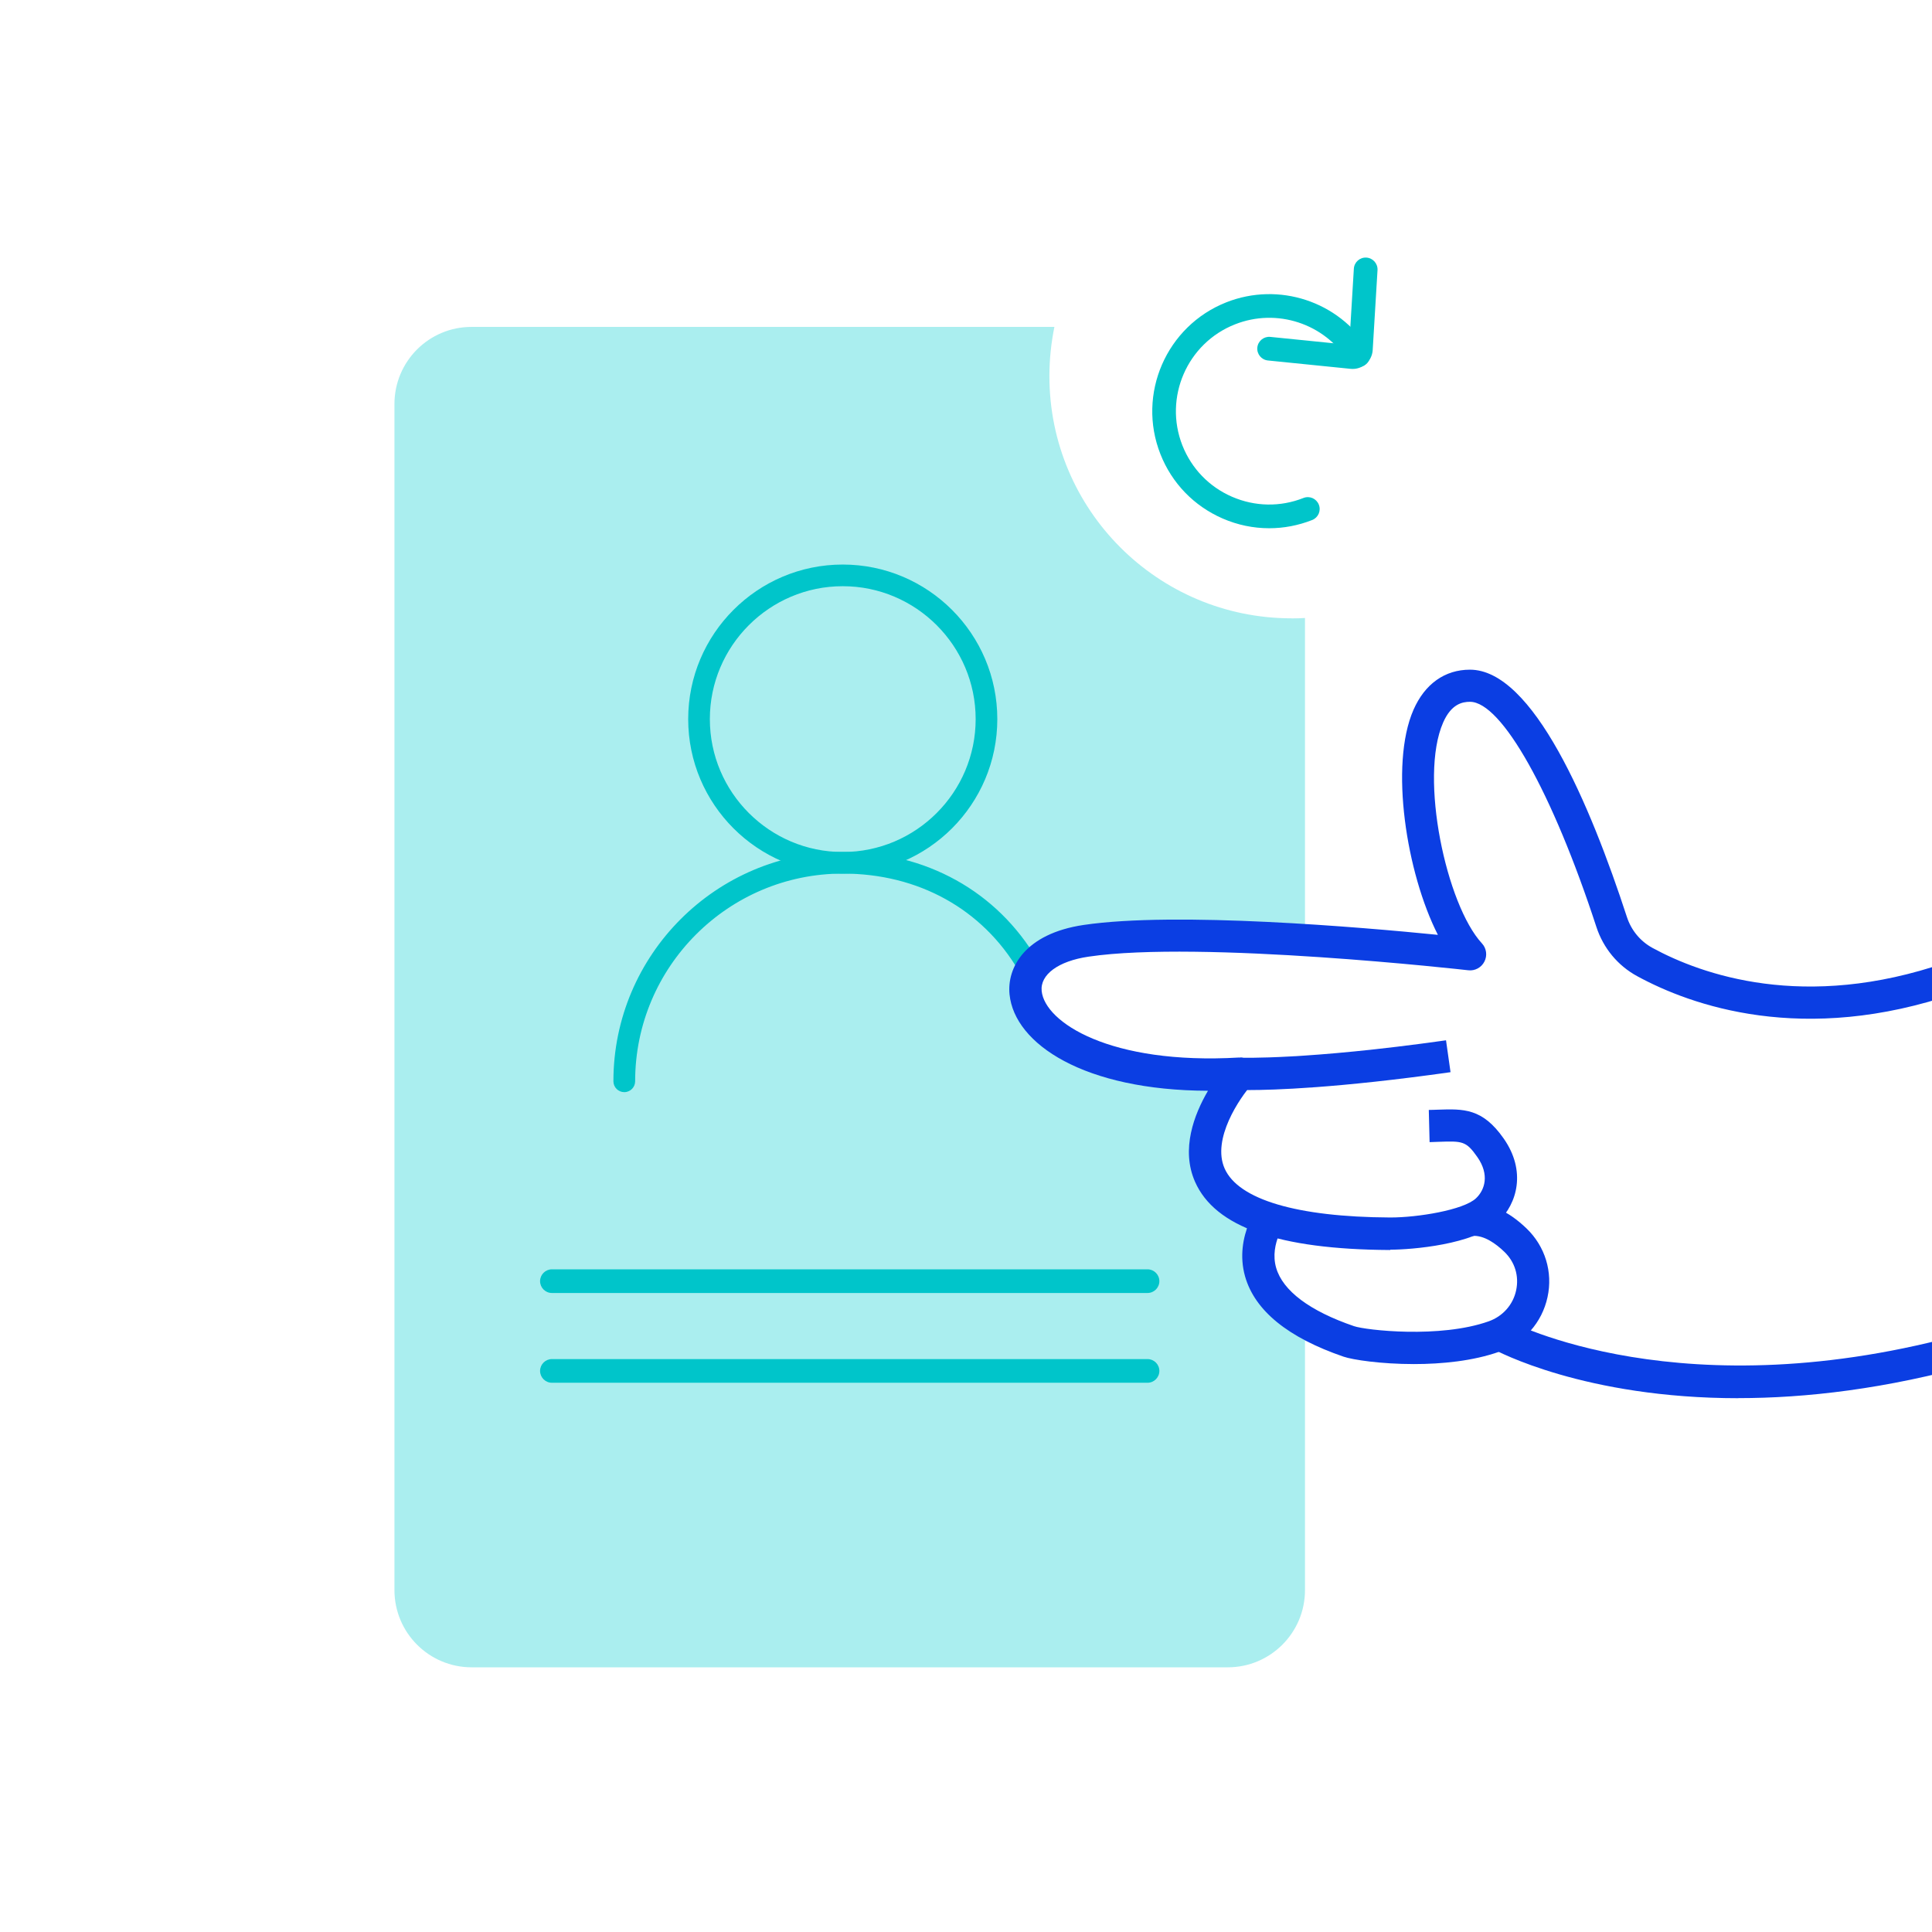 <svg viewBox="0 0 240 240" fill="none" xmlns="http://www.w3.org/2000/svg"><g clip-path="url(#clip0_11084_62631)"><g clip-path="url(#clip1_11084_62631)"><path d="M157.67 65.62C155.7 65.62 153.74 65.22 151.88 64.41C148.32 62.86 145.57 60.02 144.15 56.41C141.21 48.95 144.89 40.49 152.35 37.55C158.86 34.99 166.28 37.42 169.99 43.34C170.42 44.03 170.21 44.94 169.52 45.37C168.83 45.8 167.92 45.59 167.49 44.9C164.53 40.18 158.61 38.24 153.42 40.29C147.47 42.63 144.54 49.38 146.88 55.33C148.02 58.21 150.21 60.48 153.05 61.71C155.89 62.94 159.04 63 161.92 61.86C162.68 61.56 163.53 61.93 163.83 62.69C164.13 63.45 163.76 64.3 163 64.6C161.27 65.28 159.47 65.62 157.67 65.62Z" fill="#00C5CA"/><path d="M168.04 45.83C167.96 45.83 167.88 45.83 167.8 45.82L157.51 44.78C156.7 44.7 156.11 43.98 156.19 43.17C156.27 42.36 157 41.77 157.8 41.85L167.61 42.84L168.18 33.38C168.23 32.57 168.92 31.95 169.74 32C170.55 32.05 171.17 32.75 171.12 33.56L170.52 43.5C170.48 44.17 170.16 44.8 169.65 45.24C169.2 45.62 168.62 45.83 168.04 45.83Z" fill="#00C5CA"/><path d="M160.44 76.81C143.83 76.81 130.36 63.34 130.36 46.73C130.36 44.63 130.58 42.59 130.98 40.61H58.59C53.29 40.6 49 44.89 49 50.19V197.53C49 202.82 53.29 207.12 58.59 207.12H152.52C157.81 207.12 162.11 202.83 162.11 197.53V163.9L160.23 162.95L155.61 157.04L156.33 152.4L154.02 149.31C154.02 149.31 150.09 143.46 150.2 143.01C150.31 142.57 151.76 136.57 151.76 136.57L148.21 132.32L138.82 131.22L129.54 126.34L127.38 119.82C127.38 119.82 133 117.04 133.96 116.97C134.92 116.9 147.1 116.25 147.1 116.25L162.11 116.87V76.77C161.56 76.8 161.01 76.82 160.45 76.82L160.44 76.81Z" fill="#AAEEEF"/><path d="M104.69 108.53C94.1 108.53 85.49 99.92 85.49 89.33C85.49 78.74 94.1 70.13 104.69 70.13C115.28 70.13 123.89 78.74 123.89 89.33C123.89 99.92 115.28 108.53 104.69 108.53ZM104.69 72.82C95.59 72.82 88.18 80.23 88.18 89.33C88.18 98.43 95.59 105.84 104.69 105.84C113.79 105.84 121.2 98.43 121.2 89.33C121.2 80.23 113.79 72.82 104.69 72.82Z" fill="#00C5CA"/><path d="M77.55 135.67C76.81 135.67 76.2 135.07 76.2 134.32C76.2 118.61 88.98 105.83 104.69 105.83C115.04 105.83 123.85 110.72 128.86 119.24C129.24 119.88 129.02 120.71 128.38 121.08C127.74 121.46 126.91 121.24 126.54 120.6C122.03 112.92 114.07 108.52 104.7 108.52C90.47 108.52 78.9 120.09 78.9 134.32C78.9 135.06 78.3 135.67 77.55 135.67Z" fill="#00C5CA"/><path d="M142.55 160.62H68.56C67.75 160.62 67.09 159.96 67.09 159.15C67.09 158.34 67.75 157.68 68.56 157.68H142.55C143.36 157.68 144.02 158.34 144.02 159.15C144.02 159.96 143.36 160.62 142.55 160.62Z" fill="#00C5CA"/><path d="M142.55 171.77H68.56C67.75 171.77 67.09 171.11 67.09 170.3C67.09 169.49 67.75 168.83 68.56 168.83H142.55C143.36 168.83 144.02 169.49 144.02 170.3C144.02 171.11 143.36 171.77 142.55 171.77Z" fill="#00C5CA"/><path d="M172.69 155.28H172.6C158.83 155.2 150.93 152.43 148.45 146.8C146.67 142.76 148.35 138.42 150.06 135.5C134.66 135.45 126.04 129.69 125.41 123.54C125.07 120.24 127.28 115.99 134.62 114.9C146.12 113.2 169.12 115.18 178.62 116.13C174.73 108.5 172.58 95.05 175.59 88.17C177 84.96 179.48 83.19 182.6 83.19C190.43 83.19 197.53 99.9 202.1 113.91C202.64 115.57 203.77 116.93 205.29 117.76C211.34 121.05 224.12 125.66 241.73 119.58L243.04 123.36C223.98 129.94 210.02 124.88 203.39 121.27C200.97 119.96 199.17 117.78 198.31 115.15C192.85 98.43 186.53 87.19 182.61 87.18C181.66 87.18 180.28 87.45 179.27 89.76C176.27 96.6 179.68 112.42 184.09 117.19C184.66 117.8 184.78 118.71 184.4 119.45C184.02 120.2 183.21 120.63 182.39 120.53C182.06 120.49 149.09 116.78 135.22 118.84C131.47 119.39 129.19 121.07 129.4 123.11C129.8 126.99 137.87 132.3 153.91 131.37C154.73 131.33 155.48 131.77 155.83 132.5C156.18 133.23 156.06 134.1 155.51 134.7C154.02 136.37 150.5 141.5 152.13 145.16C153.84 149.02 161.13 151.18 172.65 151.24C172.68 151.24 172.72 151.24 172.75 151.24C176.09 151.24 181.81 150.32 183.36 148.85C184.45 147.82 185.06 145.93 183.52 143.73C182.12 141.73 181.67 141.74 178.71 141.84C178.36 141.85 177.99 141.87 177.59 141.88L177.49 137.88C177.87 137.88 178.23 137.86 178.57 137.85C181.81 137.74 184.15 137.65 186.8 141.44C189.61 145.46 188.48 149.52 186.12 151.76C183.11 154.62 175.34 155.24 172.72 155.24L172.69 155.28Z" fill="#0B3EE3"/><path d="M175.65 169.45C171.54 169.45 168.04 168.92 166.9 168.53C159.99 166.16 155.88 162.81 154.67 158.57C153.23 153.48 156.64 149.25 156.78 149.07L159.88 151.6C159.88 151.6 157.64 154.44 158.53 157.5C159.36 160.35 162.7 162.86 168.2 164.74C169.66 165.24 178.88 166.29 184.93 164.14C186.68 163.52 187.96 162.08 188.34 160.29C188.72 158.51 188.19 156.76 186.86 155.49C185.86 154.53 184.36 153.41 182.88 153.53L182.55 149.54C184.94 149.34 187.31 150.37 189.63 152.6C191.94 154.82 192.92 158.01 192.24 161.13C191.56 164.29 189.32 166.82 186.26 167.91C182.99 169.07 179.1 169.45 175.64 169.45H175.65Z" fill="#0B3EE3"/><path d="M215.95 173.69C196.88 173.69 186 167.87 185.36 167.52L187.28 164.01C187.49 164.13 209.01 175.52 244.52 165.52L245.6 169.37C234.25 172.56 224.31 173.68 215.94 173.68L215.95 173.69Z" fill="#0B3EE3"/><path d="M155.19 135.41C154.41 135.41 153.99 135.39 153.92 135.39L154.09 131.39C154.17 131.39 162.24 131.69 179.63 129.23L180.19 133.19C166.13 135.18 158.11 135.41 155.19 135.41Z" fill="#0B3EE3"/></g></g><defs><clipPath id="clip0_11084_62631"><rect width="240" height="240" fill="white"/></clipPath><clipPath id="clip1_11084_62631"><rect width="196.61" height="175.11" fill="white" transform="translate(49 32)"/></clipPath></defs></svg>